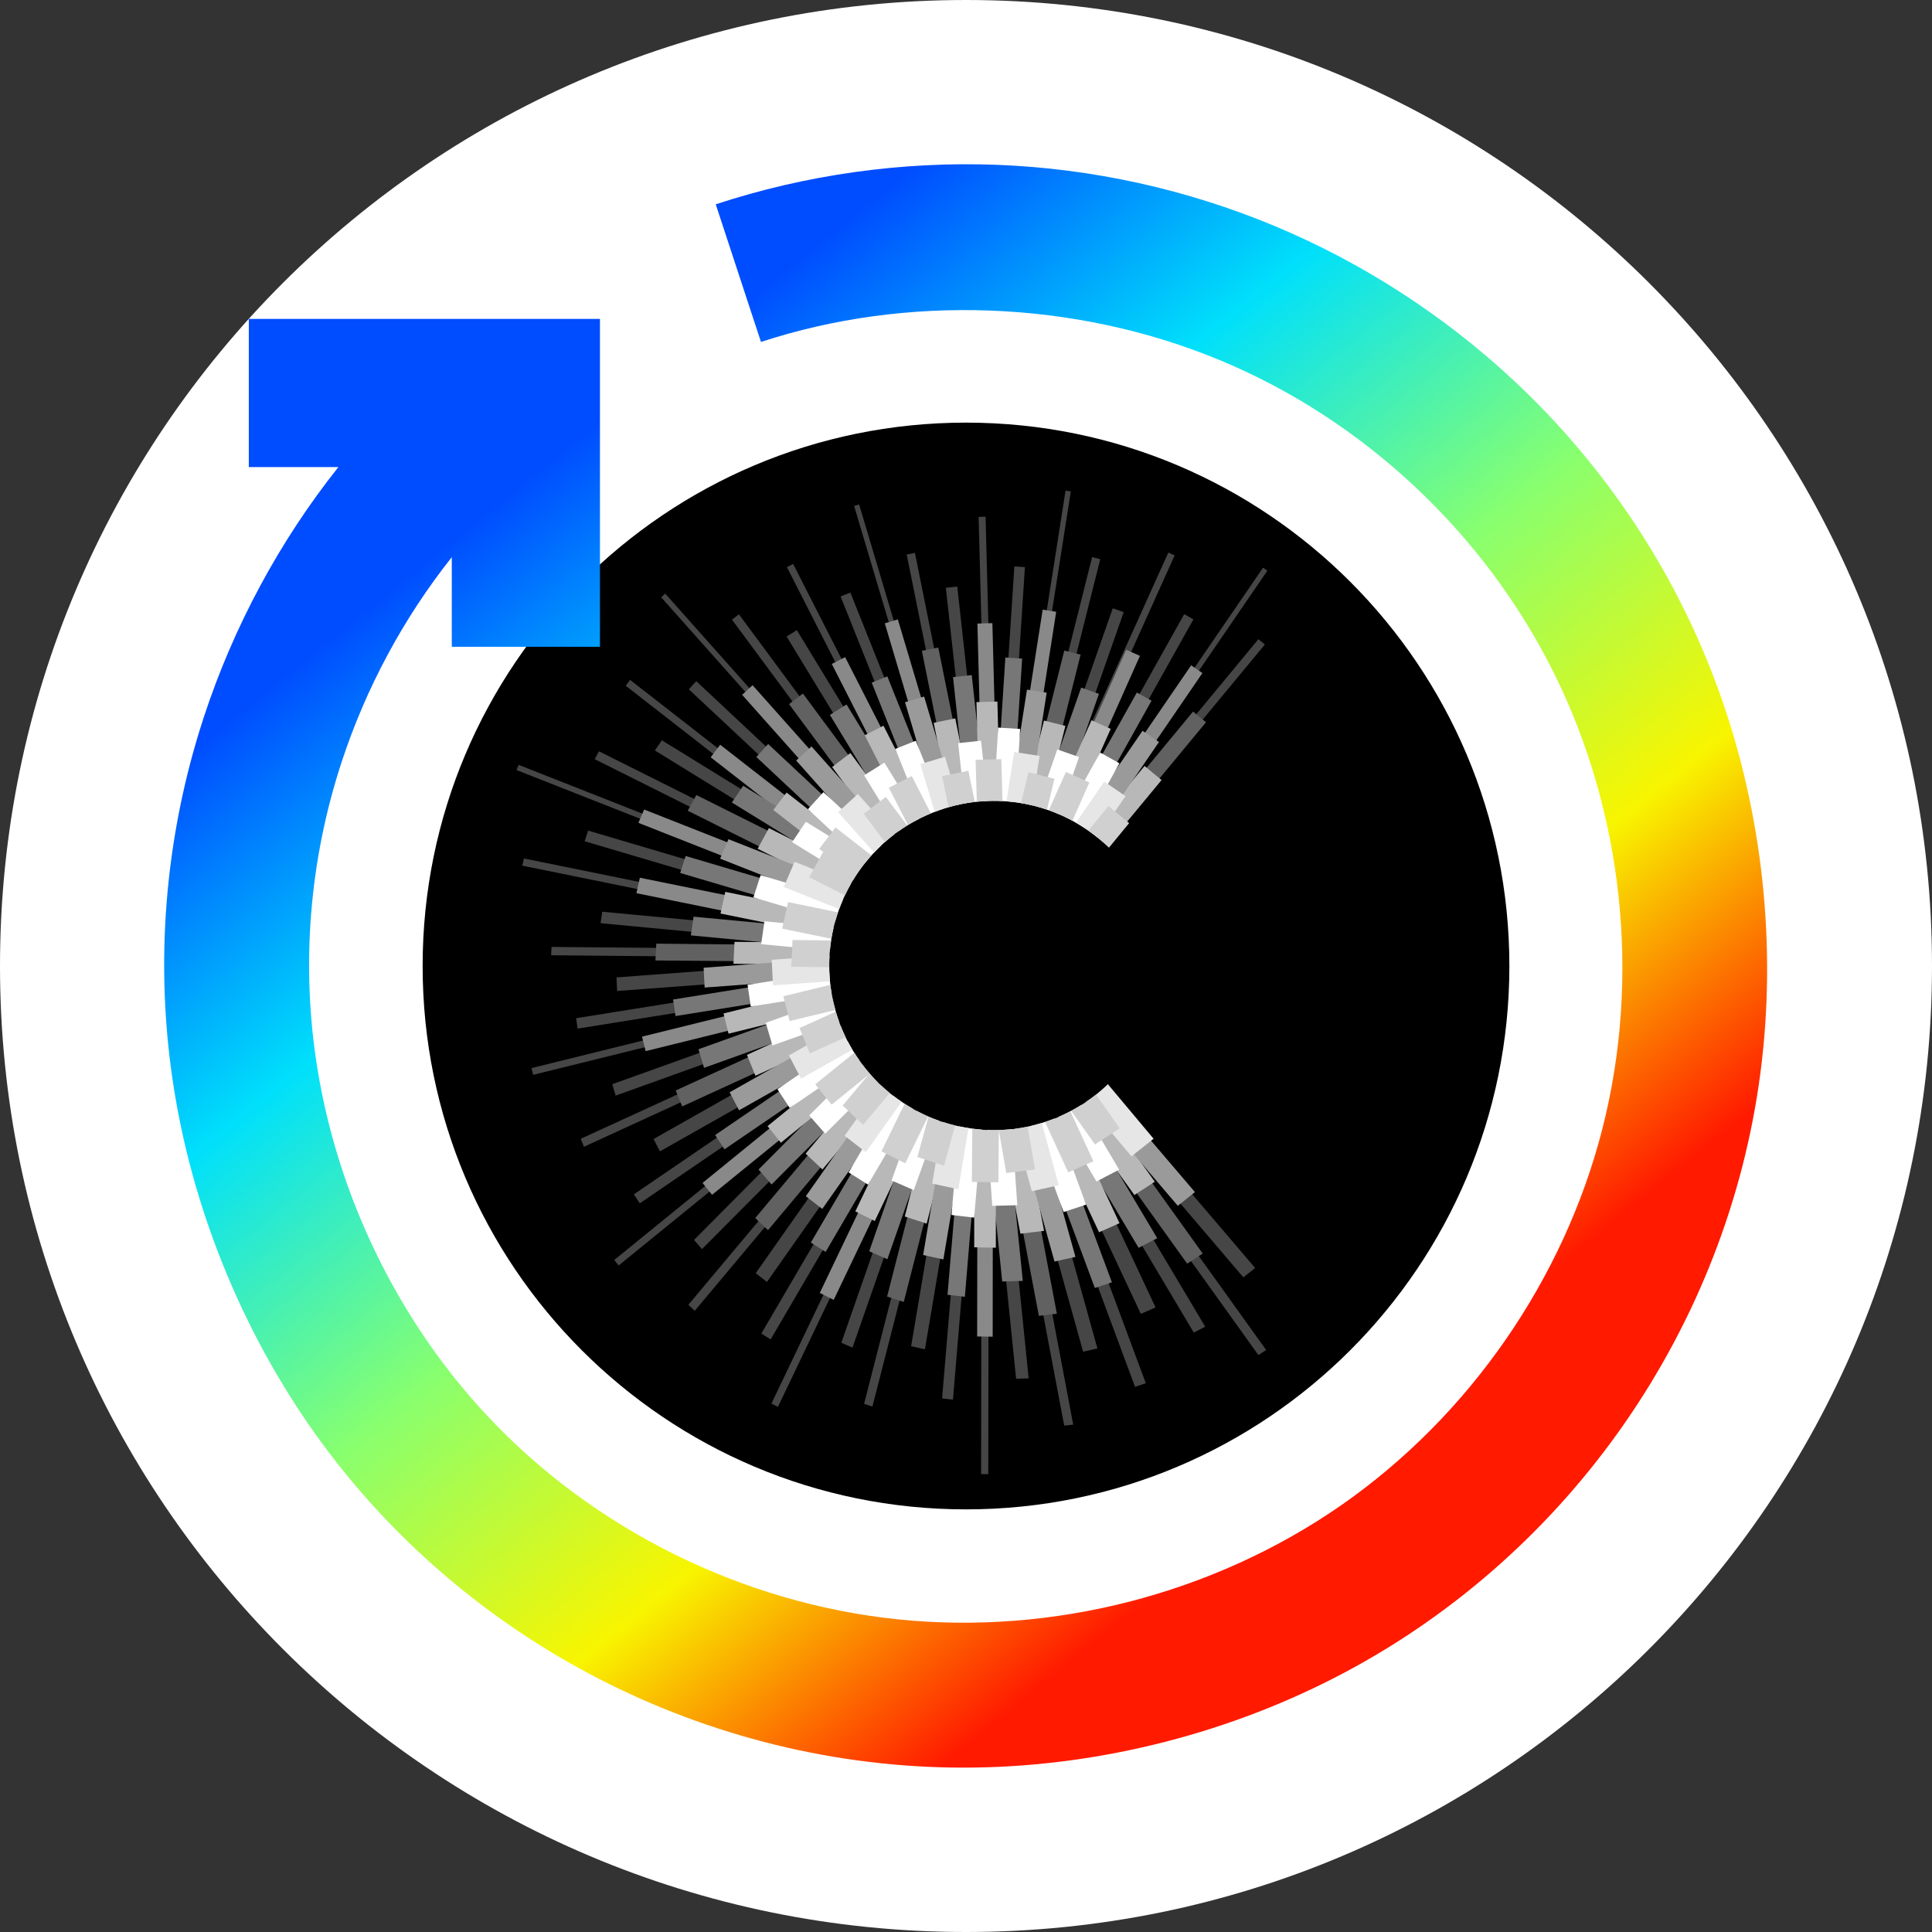 <svg width="32" height="32" viewBox="0 0 32 32" fill="none" xmlns="http://www.w3.org/2000/svg">
<rect x="0" y="0" width="32" height="32" fill="#333333" stroke="none"/>
<path d="M0 16C0 7.163 7.163 0 16 0V0C24.837 0 32 7.163 32 16V16C32 24.837 24.837 32 16 32V32C7.163 32 0 24.837 0 16V16Z" fill="white"/>
<g clip-path="url(#clip0_144_593254)">
<path d="M25 16C25 20.971 20.971 25 16 25C11.029 25 7 20.971 7 16C7 11.029 11.029 7 16 7C20.971 7 25 11.029 25 16Z" fill="black"/>
<path fill-rule="evenodd" clip-rule="evenodd" d="M17.649 8.125L17.736 8.139L16.926 13.304L16.839 13.29L17.649 8.125ZM18.089 9.227L18.224 9.261L17.193 13.363L17.058 13.329L18.089 9.227ZM16.976 9.393L16.801 9.382L16.549 13.265L16.723 13.276L16.976 9.393ZM16.209 8.561L16.324 8.558L16.448 13.264L16.332 13.267L16.209 8.561ZM18.612 10.139L18.431 10.075L17.271 13.387L17.452 13.45L17.452 13.45L17.526 13.483L19.456 9.199L19.351 9.152L17.584 13.072L18.612 10.139ZM15.018 9.185L15.154 9.158L15.99 13.304L15.854 13.331L15.018 9.185ZM14.23 8.355L14.147 8.38L15.639 13.391L15.723 13.366L14.23 8.355ZM13.923 9.879L14.085 9.815L15.528 13.428L15.366 13.492L13.923 9.879ZM13.137 9.341L13.034 9.394L15.171 13.588L15.274 13.535L13.137 9.341ZM15.666 9.736L15.855 9.715L16.241 13.189L16.052 13.21L15.666 9.736ZM14.868 13.73L14.753 13.818L12.124 10.263L12.239 10.175L14.868 13.73ZM14.58 13.97L14.647 13.908L11.018 9.832L10.951 9.893L14.58 13.97ZM14.493 14.055L14.37 14.189L11.409 11.417L11.532 11.282L14.493 14.055ZM14.23 14.37L14.303 14.273L10.436 11.261L10.364 11.358L13.649 13.917L10.962 12.261L10.847 12.43L14.101 14.436L14.174 14.326L14.23 14.37ZM15.107 13.575L14.938 13.68L13.029 10.543L13.198 10.437L15.107 13.575ZM13.985 14.641L14.056 14.511L9.921 12.444L9.85 12.574L13.985 14.641ZM13.924 14.77L13.887 14.855L8.554 12.754L8.591 12.669L13.924 14.77ZM13.785 15.146L13.842 14.97L9.741 13.757L9.684 13.934L13.785 15.146ZM13.757 15.252L13.731 15.371L8.651 14.338L8.678 14.219L13.757 15.252ZM20.95 10.675L20.843 10.587L18.146 13.846L18.253 13.934L20.95 10.675ZM20.92 9.403L20.992 9.452L18.038 13.766L17.965 13.716L20.92 9.403ZM19.767 10.258L19.614 10.172L17.715 13.568L17.867 13.653L19.767 10.258ZM15.491 18.652L15.629 18.697L14.45 23.297L14.312 23.252L15.491 18.652ZM16.151 18.794L15.972 18.773L15.604 23.162L15.784 23.183L16.151 18.794ZM16.258 18.8L16.377 18.802L16.369 24.417L16.25 24.415L16.258 18.8ZM15.41 18.622L15.225 18.542L13.935 22.24L14.12 22.321L15.41 18.622ZM15.694 18.716L15.924 18.767L15.32 22.348L15.091 22.298L15.694 18.716ZM13.667 15.865L13.674 15.726L9.135 15.684L9.129 15.822L13.667 15.865ZM13.682 16.201L13.707 16.373L9.567 17.037L9.542 16.865L13.682 16.201ZM13.757 16.585L13.729 16.473L8.803 17.691L8.83 17.803L13.757 16.585ZM13.709 15.454L13.681 15.644L9.947 15.291L9.975 15.101L13.709 15.454ZM13.676 16.155L13.665 15.93L10.211 16.189L10.221 16.414L13.676 16.155ZM13.814 16.938L13.867 17.069L9.672 18.994L9.619 18.862L13.814 16.938ZM14.122 17.523L14.025 17.375L10.499 19.782L10.597 19.931L14.122 17.523ZM14.185 17.607L14.259 17.698L10.247 20.96L10.174 20.869L14.185 17.607ZM13.785 16.858L13.729 16.67L10.141 17.958L10.197 18.147L13.785 16.858ZM13.893 17.13L14 17.334L10.931 19.07L10.825 18.866L13.893 17.13ZM14.551 18.077L14.445 17.977L11.402 21.611L11.507 21.711L14.551 18.077ZM14.829 18.294L14.982 18.391L12.764 22.185L12.61 22.088L14.829 18.294ZM15.183 18.495L15.076 18.442L12.777 23.248L12.885 23.302L15.183 18.495ZM14.252 17.763L14.385 17.916L11.627 20.689L11.495 20.537L14.252 17.763ZM14.788 18.267L14.602 18.123L12.517 21.088L12.703 21.233L14.788 18.267ZM16.72 18.822L16.869 18.803L17.776 23.596L17.627 23.614L16.72 18.822ZM17.402 18.668L17.224 18.726L18.8 22.97L18.978 22.911L17.402 18.668ZM16.422 18.835L16.631 18.83L17.038 22.83L16.83 22.836L16.422 18.835ZM17.176 18.741L16.939 18.794L17.94 22.388L18.177 22.335L17.176 18.741ZM17.439 18.656L17.677 18.551L17.652 18.51L17.841 18.412L19.962 21.974L19.773 22.072L17.708 18.603L19.14 21.655L18.896 21.762L17.439 18.656ZM18.047 18.281L17.919 18.364L20.843 22.444L20.972 22.361L18.047 18.281ZM18.301 18.085L18.107 18.241L20.594 21.157L20.789 21.002L18.301 18.085Z" fill="#464646"/>
<path fill-rule="evenodd" clip-rule="evenodd" d="M17.27 10.098L17.494 10.133L16.996 13.314L16.772 13.279L17.27 10.098ZM16.189 10.328L16.437 10.321L16.514 13.262L16.266 13.268L16.189 10.328ZM14.871 10.259L14.655 10.324L15.574 13.409L15.791 13.345L14.871 10.259ZM13.777 10.997L13.998 10.884L15.334 13.505L15.112 13.618L13.777 10.997ZM14.7 13.86L14.526 14.019L12.292 11.508L12.465 11.349L14.7 13.86ZM14.188 14.425L14.344 14.217L11.928 12.335L11.771 12.543L14.188 14.425ZM13.953 14.703L13.858 14.923L10.574 13.629L10.669 13.408L13.953 14.703ZM13.716 15.44L13.773 15.183L10.598 14.538L10.541 14.794L13.716 15.44ZM19.916 11.148L19.729 11.02L17.91 13.677L18.097 13.805L19.916 11.148ZM18.653 10.762L18.881 10.863L17.684 13.55L17.457 13.449L18.653 10.762ZM16.189 18.799L16.445 18.803L16.442 22.14L16.185 22.136L16.189 18.799ZM13.773 16.649L13.713 16.409L10.634 17.17L10.694 17.41L13.773 16.649ZM14.143 17.554L14.301 17.751L11.794 19.79L11.636 19.593L14.143 17.554ZM15.245 18.526L15.014 18.411L13.578 21.415L13.809 21.53L15.245 18.526Z" fill="#898989"/>
<path fill-rule="evenodd" clip-rule="evenodd" d="M15.541 10.726L15.269 10.78L15.786 13.345L16.058 13.291L15.541 10.726ZM17.898 10.843L17.628 10.775L16.991 13.313L17.261 13.38L17.898 10.843ZM14.696 13.862L14.926 13.686L13.299 11.487L13.069 11.662L14.696 13.862ZM14.092 14.446L13.95 14.706L11.391 13.428L11.534 13.168L14.092 14.446ZM19.761 11.786L19.975 11.963L18.307 13.979L18.093 13.802L19.761 11.786ZM15.422 18.629L15.698 18.719L14.969 21.565L14.693 21.475L15.422 18.629ZM13.664 15.934L13.677 15.657L10.87 15.63L10.856 15.908L13.664 15.934ZM13.787 16.872L13.894 17.135L11.299 18.326L11.192 18.062L13.787 16.872ZM14.605 18.127L14.393 17.927L12.509 20.175L12.721 20.375L14.605 18.127ZM16.645 18.831L16.944 18.794L17.505 21.759L17.207 21.795L16.645 18.831ZM18.112 18.239L17.854 18.406L19.663 20.93L19.921 20.763L18.112 18.239Z" fill="#616161"/>
<path fill-rule="evenodd" clip-rule="evenodd" d="M16.652 10.891L16.93 10.909L16.776 13.278L16.499 13.26L16.652 10.891ZM17.907 11.389L18.202 11.492L17.509 13.469L17.215 13.366L17.907 11.389ZM14.697 11.203L14.438 11.306L15.319 13.511L15.578 13.407L14.697 11.203ZM15.785 11.215L16.095 11.181L16.322 13.264L16.011 13.297L15.785 11.215ZM14.529 14.015L14.334 14.23L12.527 12.538L12.723 12.323L14.529 14.015ZM14.885 13.714L15.16 13.541L14.021 11.668L13.745 11.841L14.885 13.714ZM13.858 14.918L13.768 15.199L11.265 14.459L11.357 14.178L13.858 14.918ZM14.065 14.489L14.252 14.212L12.309 13.015L12.122 13.292L14.065 14.489ZM19.073 11.606L18.83 11.47L17.671 13.543L17.914 13.678L19.073 11.606ZM16.205 18.801L15.919 18.767L15.694 21.445L15.981 21.479L16.205 18.801ZM15.167 18.517L15.469 18.648L14.698 20.856L14.397 20.725L15.167 18.517ZM13.715 16.424L13.675 16.15L11.148 16.555L11.189 16.829L13.715 16.424ZM13.718 15.394L13.672 15.704L11.443 15.493L11.488 15.183L13.718 15.394ZM14.152 17.567L13.997 17.331L11.845 18.8L12 19.036L14.152 17.567ZM13.712 16.61L13.803 16.918L11.661 17.687L11.569 17.379L13.712 16.61ZM15.028 18.42L14.784 18.266L13.43 20.581L13.675 20.735L15.028 18.42ZM14.21 17.715L14.427 17.963L12.78 19.619L12.564 19.371L14.21 17.715ZM17.455 18.651L17.172 18.744L18.134 21.333L18.417 21.24L17.455 18.651ZM16.357 18.837L16.697 18.828L16.941 21.216L16.6 21.226L16.357 18.837ZM17.901 18.38L17.592 18.541L18.859 20.668L19.167 20.508L17.901 18.38Z" fill="#777777"/>
<path fill-rule="evenodd" clip-rule="evenodd" d="M16.52 11.62L16.173 11.629L16.216 13.27L16.564 13.26L16.52 11.62ZM17.646 12.023L17.292 11.934L16.949 13.302L17.302 13.391L17.646 12.023ZM15.465 11.972L15.822 11.899L16.101 13.282L15.743 13.354L15.465 11.972ZM14.633 12.02L14.323 12.178L15.068 13.64L15.378 13.482L14.633 12.02ZM14.66 13.889L14.961 13.659L14.085 12.473L13.783 12.704L14.66 13.889ZM14.376 14.177L14.156 14.466L14.104 14.425L13.927 14.747L12.549 14.058L12.735 13.716L14.017 14.358L12.809 13.416L13.028 13.127L14.376 14.177ZM13.784 15.132L13.704 15.491L11.934 15.131L12.013 14.772L13.784 15.132ZM18.958 12.687L19.239 12.92L18.34 14.006L18.059 13.774L18.958 12.687ZM18.397 12.072L18.079 11.93L17.412 13.429L17.729 13.57L18.397 12.072ZM15.741 18.733L15.379 18.615L14.986 20.149L15.348 20.267L15.741 18.733ZM16.137 18.798L16.496 18.804L16.494 20.666L16.136 20.659L16.137 18.798ZM13.662 15.978L13.679 15.614L12.166 15.6L12.148 15.963L13.662 15.978ZM13.701 16.361L13.784 16.696L12.067 17.121L11.984 16.786L13.701 16.361ZM13.911 17.176L13.771 16.831L12.372 17.472L12.512 17.818L13.911 17.176ZM14.111 17.515L14.332 17.79L12.934 18.927L12.713 18.652L14.111 17.515ZM14.637 18.158L14.36 17.896L13.344 19.108L13.622 19.37L14.637 18.158ZM14.969 18.388L15.29 18.549L14.489 20.224L14.167 20.064L14.969 18.388ZM16.99 18.789L16.599 18.837L16.901 20.434L17.293 20.387L16.99 18.789ZM17.391 18.677L17.73 18.527L18.543 20.26L18.204 20.41L17.391 18.677ZM18.152 18.213L17.814 18.433L18.789 19.793L19.127 19.573L18.152 18.213Z" fill="#B8B8B8"/>
<path fill-rule="evenodd" clip-rule="evenodd" d="M17.336 11.473L17.01 11.422L16.721 13.271L17.047 13.322L17.336 11.473ZM15.306 11.537L14.99 11.631L15.524 13.424L15.841 13.33L15.306 11.537ZM14.486 14.056L14.74 13.823L13.441 12.364L13.187 12.596L14.486 14.056ZM13.975 14.652L13.836 14.974L11.927 14.222L12.066 13.9L13.975 14.652ZM18.924 12.104L19.196 12.29L18.139 13.834L17.867 13.648L18.924 12.104ZM15.641 18.705L15.976 18.778L15.625 20.86L15.29 20.787L15.641 18.705ZM13.679 16.207L13.663 15.878L11.654 16.029L11.671 16.357L13.679 16.207ZM13.869 17.084L14.025 17.381L12.241 18.39L12.085 18.092L13.869 17.084ZM14.831 18.3L14.559 18.09L13.347 19.813L13.619 20.024L14.831 18.3ZM16.884 18.806L17.231 18.729L17.813 20.818L17.466 20.895L16.884 18.806ZM18.346 18.05L18.062 18.276L19.508 19.972L19.792 19.745L18.346 18.05Z" fill="#9A9A9A"/>
<path fill-rule="evenodd" clip-rule="evenodd" d="M15.282 13.531L14.83 12.404L15.169 12.269L15.621 13.397C15.505 13.434 15.391 13.479 15.282 13.531ZM13.639 13.12L14.592 14.006C14.5 14.094 14.413 14.188 14.334 14.287L14.333 14.286C14.26 14.377 14.193 14.472 14.132 14.571L13.12 13.949L13.348 13.611L14.115 14.084L13.383 13.402L13.639 13.12ZM16.461 13.264H16.459L16.533 12.051L16.897 12.074L16.823 13.288C16.703 13.272 16.582 13.264 16.461 13.264ZM18.223 12.464L18.541 12.643L17.95 13.705C17.848 13.638 17.742 13.579 17.632 13.526L18.223 12.464ZM12.598 14.495L13.96 14.902V14.904C13.909 15.021 13.866 15.143 13.832 15.266L12.479 14.863L12.598 14.495ZM12.382 16.312L13.737 16.096V16.098C13.741 16.219 13.754 16.34 13.775 16.46L12.435 16.671L12.382 16.312ZM16.135 20.168L15.76 20.124L15.885 18.656C16.009 18.682 16.134 18.7 16.26 18.709L16.135 20.168ZM17.092 18.645L17.091 18.643V18.645C17.091 18.645 17.091 18.645 17.092 18.645ZM17.092 18.645L17.617 20.075L17.989 19.953L17.464 18.526C17.343 18.575 17.218 18.614 17.092 18.645ZM14.377 19.621L14.056 19.419L14.799 18.152C14.899 18.229 15.005 18.299 15.115 18.361L14.377 19.621ZM12.877 18.04L14.041 17.247V17.249C14.099 17.358 14.163 17.463 14.235 17.564L13.08 18.351L12.877 18.04ZM12.662 15.259L13.806 15.369C13.777 15.494 13.757 15.62 13.745 15.748L12.607 15.638L12.662 15.259ZM17.512 12.413L17.872 12.539L17.543 13.486C17.426 13.436 17.305 13.393 17.183 13.36L17.512 12.413ZM15.87 12.309L16.249 12.268L16.358 13.265C16.23 13.27 16.104 13.284 15.979 13.306L15.87 12.309ZM14.648 12.631L15.221 13.562V13.563C15.102 13.623 14.989 13.692 14.881 13.769L14.313 12.842L14.648 12.631ZM12.683 16.941L13.79 16.546V16.547C13.817 16.675 13.853 16.8 13.898 16.923L12.794 17.316L12.683 16.941ZM16.347 18.715C16.385 18.718 16.423 18.718 16.461 18.718C16.562 18.718 16.662 18.712 16.762 18.701L16.85 19.962L16.435 19.973L16.347 18.715ZM17.53 18.5C17.66 18.444 17.786 18.379 17.905 18.304L18.536 19.373L18.161 19.569L17.53 18.5ZM15.135 19.712L14.767 19.552L15.181 18.399C15.3 18.462 15.422 18.517 15.548 18.561L15.135 19.712ZM13.668 18.777L13.403 18.475L14.268 17.614C14.348 17.722 14.436 17.824 14.53 17.919L13.668 18.777Z" fill="white"/>
<path d="M14.808 13.823L14.209 13.151L13.881 13.451L14.477 14.121C14.579 14.013 14.69 13.914 14.808 13.823ZM15.888 13.325L15.652 12.534L15.244 12.656L15.481 13.448C15.613 13.396 15.75 13.355 15.888 13.325ZM17.219 12.521L16.798 12.455L16.67 13.273C16.811 13.284 16.952 13.306 17.091 13.338L17.219 12.521ZM13.735 15.992C13.735 15.936 13.736 15.882 13.74 15.828L12.782 15.897L12.803 16.321L13.747 16.254C13.739 16.167 13.735 16.079 13.735 15.992ZM18.642 13.186L18.29 12.945L17.821 13.628C17.945 13.698 18.062 13.779 18.173 13.868L18.642 13.186ZM14.091 14.645L13.161 14.274L12.982 14.691L13.899 15.057C13.951 14.915 14.015 14.777 14.089 14.646L14.091 14.645ZM13.927 16.995L13.067 17.481L13.268 17.866L14.117 17.386C14.043 17.262 13.979 17.131 13.926 16.996L13.927 16.995ZM18.35 17.958C18.237 18.067 18.115 18.166 17.985 18.253L18.741 19.153L19.107 18.861L18.35 17.958ZM16.807 18.695L17.09 19.73L17.537 19.631L17.255 18.6C17.108 18.645 16.958 18.677 16.806 18.697L16.807 18.695ZM15.441 19.604L15.873 19.698L16.041 18.685C15.895 18.662 15.751 18.628 15.61 18.581L15.441 19.604ZM13.99 18.812L14.341 19.084L14.934 18.25C14.811 18.167 14.695 18.075 14.587 17.973L13.99 18.812Z" fill="#E6E6E6"/>
<path fill-rule="evenodd" clip-rule="evenodd" d="M13.661 14.132L13.569 14.06L13.838 13.705L14.434 14.168C14.362 14.248 14.294 14.332 14.232 14.42L14.232 14.42C14.142 14.55 14.063 14.686 13.995 14.829L13.403 14.531L13.63 14.116L13.661 14.132ZM15.039 13.665L14.722 13.047L15.102 12.854L15.418 13.472C15.287 13.526 15.16 13.59 15.039 13.665ZM17.655 12.786L18.044 12.96L17.762 13.594C17.637 13.526 17.506 13.468 17.372 13.42L17.655 12.786ZM16.179 13.28L16.159 12.585L16.585 12.574L16.605 13.269C16.558 13.265 16.51 13.265 16.461 13.265C16.367 13.265 16.273 13.27 16.179 13.28ZM13.053 14.941L13.88 15.112C13.831 15.254 13.794 15.401 13.769 15.549L12.955 15.381L13.053 14.941ZM17.31 18.584C17.455 18.537 17.595 18.478 17.729 18.407L18.11 19.234L17.693 19.418L17.31 18.584ZM16.104 18.695L16.104 18.695H16.103C16.103 18.695 16.104 18.695 16.104 18.695ZM16.104 18.695L16.097 19.576L16.536 19.583L16.543 18.717C16.529 18.717 16.516 18.718 16.502 18.718C16.488 18.719 16.475 18.719 16.461 18.719C16.342 18.719 16.223 18.711 16.104 18.695ZM13.775 18.296L13.503 17.959L14.15 17.437C14.227 17.559 14.313 17.675 14.408 17.784L14.407 17.784C14.508 17.9 14.618 18.007 14.737 18.104L14.295 18.63L13.957 18.311L14.383 17.804L13.775 18.296ZM13.753 16.312L13.755 16.312H13.753C13.753 16.312 13.753 16.312 13.753 16.312ZM13.753 16.312L12.975 16.501L13.079 16.912L13.838 16.728C13.799 16.592 13.771 16.453 13.753 16.312ZM14.994 19.267L14.599 19.07L14.983 18.283C15.107 18.363 15.237 18.433 15.372 18.492L14.994 19.267ZM14.656 13.948L14.306 13.479L14.672 13.199L15.026 13.672C14.895 13.754 14.771 13.846 14.656 13.948ZM17.341 13.411C17.201 13.363 17.057 13.326 16.911 13.302L17.035 12.79L17.466 12.899L17.341 13.411ZM13.766 15.578C13.745 15.715 13.734 15.853 13.734 15.992C13.734 16.001 13.734 16.011 13.735 16.021L13.105 16.012L13.127 15.569L13.766 15.578ZM18.36 13.35L18.702 13.633L18.368 14.04C18.262 13.937 18.148 13.842 18.026 13.758L18.36 13.35ZM15.711 13.37L15.604 12.855L16.039 12.767L16.146 13.283C15.999 13.3 15.854 13.329 15.711 13.37ZM16.667 19.429L16.543 18.718C16.703 18.713 16.862 18.695 17.019 18.663L17.144 19.37L16.667 19.429ZM18.136 18.956L17.743 18.4V18.399C17.888 18.322 18.025 18.232 18.153 18.131L18.546 18.689L18.136 18.956ZM15.636 19.308L15.195 19.164L15.379 18.496C15.521 18.557 15.668 18.606 15.819 18.642L15.636 19.308ZM13.243 17.028L13.843 16.756V16.756C13.886 16.902 13.94 17.043 14.006 17.18L13.413 17.448L13.243 17.028Z" fill="#D0D0D0"/>
</g>
<path fill-rule="evenodd" clip-rule="evenodd" d="M11.855 3.384C13.345 2.894 14.938 2.67 16.516 2.73C18.095 2.791 19.658 3.136 21.113 3.744C22.569 4.352 23.915 5.223 25.068 6.298C26.592 7.719 27.775 9.498 28.485 11.487C29.195 13.476 29.432 15.676 29.158 17.771C28.884 19.866 28.1 21.855 26.914 23.566C25.728 25.277 24.14 26.708 22.275 27.7C20.41 28.692 18.267 29.244 16.154 29.276C14.042 29.308 11.96 28.82 10.095 27.895C8.231 26.97 6.584 25.606 5.333 23.904C4.082 22.201 3.227 20.159 2.888 18.075C2.549 15.991 2.725 13.865 3.375 11.881C3.866 10.382 4.628 8.964 5.605 7.736H4.121V5.282H9.937V10.713H7.483V9.229C6.683 10.236 6.059 11.397 5.657 12.626C5.124 14.251 4.981 15.995 5.257 17.697C5.599 19.814 6.589 21.865 8.067 23.446C9.834 25.336 12.3 26.554 14.866 26.821C17.432 27.087 20.099 26.403 22.218 24.929C24.336 23.454 25.905 21.19 26.542 18.69C27.179 16.189 26.884 13.452 25.735 11.142C24.587 8.832 22.584 6.948 20.189 5.959C17.795 4.969 15.008 4.874 12.604 5.664L11.855 3.384Z" fill="url(#paint0_linear_144_593254)"/>
<defs>
<linearGradient id="paint0_linear_144_593254" x1="2.044" y1="13.297" x2="15.222" y2="29.576" gradientUnits="userSpaceOnUse">
<stop stop-color="#004CFF"/>
<stop offset="0.252" stop-color="#00E0FB"/>
<stop offset="0.506" stop-color="#87FF70"/>
<stop offset="0.755" stop-color="#F8F500"/>
<stop offset="1" stop-color="#FF1A00"/>
</linearGradient>
<clipPath id="clip0_144_593254">
<rect width="18" height="18" fill="white" transform="translate(7 7)"/>
</clipPath>
</defs>
</svg>
